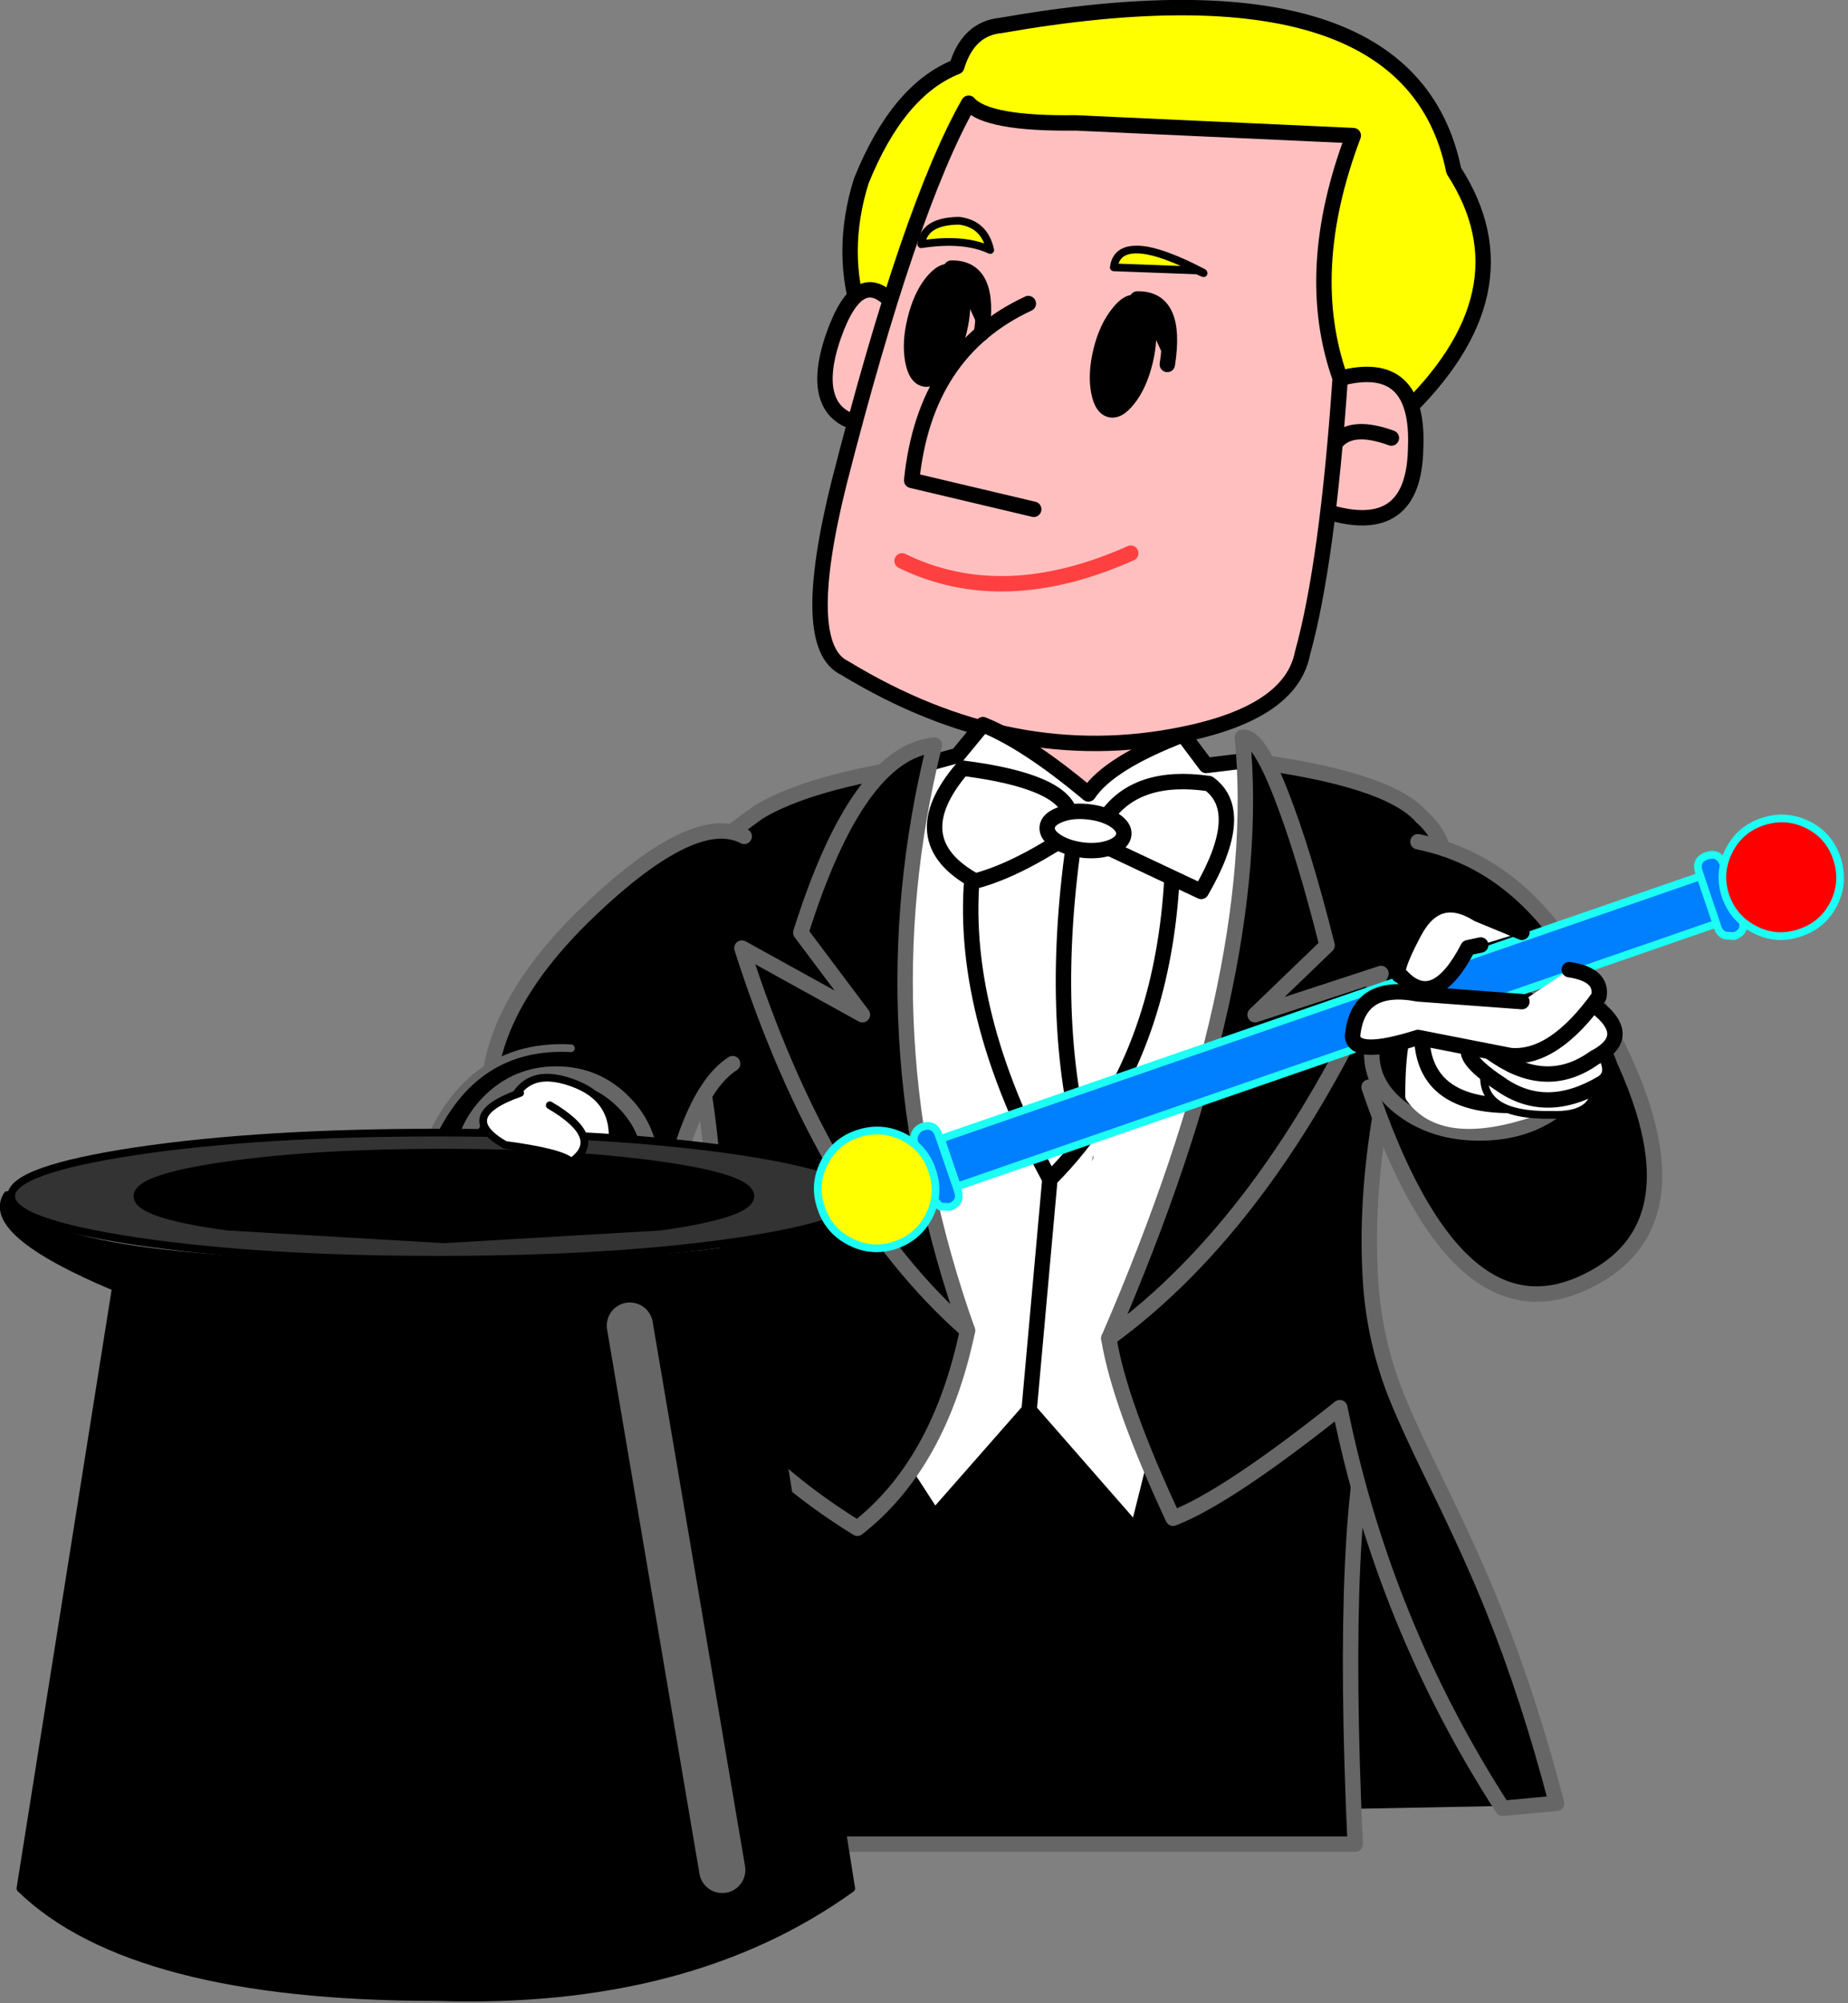 <?xml version="1.0" encoding="utf-8"?>
<svg version="1.1" id="Layer_1"
xmlns="http://www.w3.org/2000/svg"
xmlns:xlink="http://www.w3.org/1999/xlink"
xmlns:author="http://www.sothink.com"
width="240px" height="260px"
xml:space="preserve">
<rect width="100%" height="100%" fill="#808080" stroke="none"/>
<g id="373" transform="matrix(1, 0, 0, 1, 136.05, 84.5)">
<path style="fill:#000000;fill-opacity:1" d="M-62.05,152.2Q-53.4 105.2 -46.4 97.85Q-39.4 90.55 38.95 97.2Q60.3 138.2 61.6 149.85L-62.05 152.2" />
<path style="fill:#000000;fill-opacity:1" d="M42.6,97.2Q37.95 111.2 39.95 154.85L-47.05 154.85Q-44.4 131.2 -47.05 96.85L42.6 97.2" />
<path style="fill:none;stroke-width:2;stroke-linecap:round;stroke-linejoin:round;stroke-miterlimit:3;stroke:#666666;stroke-opacity:1" d="M-47.05,96.85Q-44.4 131.2 -47.05 154.85L39.95 154.85Q37.95 111.2 42.6 97.2L-47.05 96.85z" />
<path style="fill:#FFBFBF;fill-opacity:1" d="M-3.5,9.2Q-0.25 7.2 4.3 7.2Q8.85 7.2 12.05 9.2Q15.3 11.2 15.3 14.05Q15.3 16.85 12.05 18.85Q8.85 20.85 4.3 20.85Q-0.25 20.85 -3.5 18.85Q-6.7 16.85 -6.7 14.05Q-6.7 11.2 -3.5 9.2" />
<path style="fill:#FFFF00;fill-opacity:1" d="M-6.05,-81.2Q47.05 -90.5 52.75 -62.35Q62.95 -46.6 45.9 -30.5L-24.2 -43.15Q-27.1 -51.7 -24.2 -61Q-19.45 -72.8 -11.8 -75.85Q-10.3 -80.8 -6.05 -81.2" />
<path style="fill:none;stroke-width:2;stroke-linecap:round;stroke-linejoin:round;stroke-miterlimit:3;stroke:#000000;stroke-opacity:1" d="M-6.05,-81.2Q47.05 -90.5 52.75 -62.35Q62.95 -46.6 45.9 -30.5L-24.2 -43.15Q-27.1 -51.7 -24.2 -61Q-19.45 -72.8 -11.8 -75.85Q-10.3 -80.8 -6.05 -81.2z" />
<path style="fill:#FFBFBF;fill-opacity:1" d="M38,-35.4Q48.3 -38.1 47.8 -26.35Q47.6 -14.6 36.25 -18.1Q33.25 -31.15 38 -35.4" />
<path style="fill:none;stroke-width:2;stroke-linecap:round;stroke-linejoin:round;stroke-miterlimit:3;stroke:#000000;stroke-opacity:1" d="M38,-35.4Q48.3 -38.1 47.8 -26.35Q47.6 -14.6 36.25 -18.1Q33.25 -31.15 38 -35.4z" />
<path style="fill:#FFBFBF;fill-opacity:1" d="M-23.15,-29.45Q-26.45 -29.55 -27.95 -31.7Q-29.95 -34.7 -27.8 -40.9Q-24.55 -50.15 -20.05 -45.1L-23.15 -29.45" />
<path style="fill:none;stroke-width:2;stroke-linecap:round;stroke-linejoin:round;stroke-miterlimit:3;stroke:#000000;stroke-opacity:1" d="M-20.05,-45.1Q-24.55 -50.15 -27.8 -40.9Q-29.95 -34.7 -27.95 -31.7Q-26.45 -29.55 -23.15 -29.45L-20.05 -45.1z" />
<path style="fill:none;stroke-width:2;stroke-linecap:round;stroke-linejoin:round;stroke-miterlimit:3;stroke:#000000;stroke-opacity:1" d="M37.65,-27.3Q39.7 -29.45 44.65 -27.65" />
<path style="fill:#FFBFBF;fill-opacity:1" d="M3.6,-68.55L39.7 -66.9Q33.05 -49.3 38 -35.4Q36.35 -11.4 33.1 0.3Q31.6 7.95 17.65 10.8Q-4.65 15.4 -26.35 2.2Q-32.35 -0.65 -27.1 -21.75Q-17.95 -57.55 -10.25 -71.1Q-7.9 -68.4 3.6 -68.55" />
<path style="fill:none;stroke-width:2;stroke-linecap:round;stroke-linejoin:round;stroke-miterlimit:3;stroke:#000000;stroke-opacity:1" d="M3.6,-68.55L39.7 -66.9Q33.05 -49.3 38 -35.4Q36.35 -11.4 33.1 0.3Q31.6 7.95 17.65 10.8Q-4.65 15.4 -26.35 2.2Q-32.35 -0.65 -27.1 -21.75Q-17.95 -57.55 -10.25 -71.1Q-7.9 -68.4 3.6 -68.55z" />
<path style="fill:none;stroke-width:2;stroke-linecap:round;stroke-linejoin:round;stroke-miterlimit:3;stroke:#000000;stroke-opacity:1" d="M-2.5,-45.1Q-15.95 -38.85 -17.65 -22.15L-1.8 -18.4" />
<path style="fill:none;stroke-width:2;stroke-linecap:round;stroke-linejoin:round;stroke-miterlimit:3;stroke:#FF4040;stroke-opacity:1" d="M-18.9,-11.7Q-5.8 -5.3 10.8 -12.7" />
<path style="fill:#FFFF00;fill-opacity:1" d="M18.45,-50L20.15 -49.15Q20.6 -48.85 19.45 -49.4L8.6 -49.8Q8.95 -52.5 12.5 -52.05Q14.75 -51.75 18.45 -50" />
<path style="fill:none;stroke-width:1;stroke-linecap:round;stroke-linejoin:round;stroke-miterlimit:3;stroke:#000000;stroke-opacity:1" d="M12.5,-52.05Q8.95 -52.5 8.6 -49.8L19.45 -49.4Q20.6 -48.85 20.15 -49.15L18.45 -50Q14.75 -51.75 12.5 -52.05z" />
<path style="fill:#FFFF00;fill-opacity:1" d="M-16.4,-52.8Q-16.05 -55.8 -11.5 -55.85Q-8.2 -55.45 -7.45 -52.05Q-10.85 -53.65 -16.4 -52.8" />
<path style="fill:none;stroke-width:1;stroke-linecap:round;stroke-linejoin:round;stroke-miterlimit:3;stroke:#000000;stroke-opacity:1" d="M-7.45,-52.05Q-8.2 -55.45 -11.5 -55.85Q-16.05 -55.8 -16.4 -52.8Q-10.85 -53.65 -7.45 -52.05z" />
<path style="fill:#000000;fill-opacity:1" d="M8.75,-44.1Q10.25 -46.05 11.65 -45.7Q13.05 -45.35 13.45 -42.95Q13.9 -40.55 13.15 -37.45Q12.4 -34.35 10.9 -32.45Q9.4 -30.5 8 -30.85Q6.6 -31.2 6.15 -33.6Q5.7 -36.05 6.45 -39.1Q7.2 -42.15 8.75 -44.1" />
<path style="fill:none;stroke-width:1;stroke-linecap:round;stroke-linejoin:round;stroke-miterlimit:3;stroke:#000000;stroke-opacity:1" d="M8.75,-44.1Q10.25 -46.05 11.65 -45.7Q13.05 -45.35 13.45 -42.95Q13.9 -40.55 13.15 -37.45Q12.4 -34.35 10.9 -32.45Q9.4 -30.5 8 -30.85Q6.6 -31.2 6.15 -33.6Q5.7 -36.05 6.45 -39.1Q7.2 -42.15 8.75 -44.1z" />
<path style="fill:#000000;fill-opacity:1" d="M11.65,-45.7Q16.9 -45.8 15.55 -37.2L11.65 -45.7" />
<path style="fill:none;stroke-width:2;stroke-linecap:round;stroke-linejoin:round;stroke-miterlimit:3;stroke:#000000;stroke-opacity:1" d="M15.55,-37.2Q16.9 -45.8 11.65 -45.7" />
<path style="fill:#000000;fill-opacity:1" d="M-11,-41.45Q-11.75 -38.35 -13.25 -36.45Q-14.75 -34.5 -16.15 -34.85Q-17.55 -35.2 -18 -37.6Q-18.45 -40.05 -17.7 -43.1Q-16.95 -46.2 -15.45 -48.1Q-13.9 -50.05 -12.5 -49.7Q-11.1 -49.35 -10.7 -46.95Q-10.25 -44.55 -11 -41.45" />
<path style="fill:none;stroke-width:1;stroke-linecap:round;stroke-linejoin:round;stroke-miterlimit:3;stroke:#000000;stroke-opacity:1" d="M-11,-41.45Q-11.75 -38.35 -13.25 -36.45Q-14.75 -34.5 -16.15 -34.85Q-17.55 -35.2 -18 -37.6Q-18.45 -40.05 -17.7 -43.1Q-16.95 -46.2 -15.45 -48.1Q-13.9 -50.05 -12.5 -49.7Q-11.1 -49.35 -10.7 -46.95Q-10.25 -44.55 -11 -41.45z" />
<path style="fill:#000000;fill-opacity:1" d="M-12.5,-49.7Q-7.25 -49.8 -8.6 -41.2L-12.5 -49.7" />
<path style="fill:none;stroke-width:2;stroke-linecap:round;stroke-linejoin:round;stroke-miterlimit:3;stroke:#000000;stroke-opacity:1" d="M-8.6,-41.2Q-7.25 -49.8 -12.5 -49.7" />
<path style="fill:#FFFFFF;fill-opacity:1" d="M-11.7,13.55L-8.4 9.55Q-2.7 11.85 5.3 18.55Q7.95 14.55 17.6 10.85L20.6 14.85L25.95 14.2Q34.6 23.85 11.6 114.55L-2.4 98.55L-14.7 112.55L-21.4 102.2L-17.7 15.2L-11.7 13.55" />
<path style="fill:none;stroke-width:2;stroke-linecap:round;stroke-linejoin:round;stroke-miterlimit:3;stroke:#000000;stroke-opacity:1" d="M-17.7,15.2L-21.4 102.2L-14.7 112.55L-2.4 98.55L11.6 114.55Q34.6 23.85 25.95 14.2L20.6 14.85L17.6 10.85Q7.95 14.55 5.3 18.55Q-2.7 11.85 -8.4 9.55L-11.7 13.55L-17.7 15.2z" />
<path style="fill:none;stroke-width:2;stroke-linecap:round;stroke-linejoin:round;stroke-miterlimit:3;stroke:#000000;stroke-opacity:1" d="M3.6,23.55Q-0.05 47.85 4.95 65.55" />
<path style="fill:#FFFFFF;fill-opacity:1" d="M-2.4,98.55L0.3 68.55Q4.35 64.5 7.4 59.65L-2.4 98.55M7.4,59.65L16.3 24.2Q16.3 45.35 7.4 59.65" />
<path style="fill:none;stroke-width:2;stroke-linecap:round;stroke-linejoin:round;stroke-miterlimit:3;stroke:#000000;stroke-opacity:1" d="M16.3,24.2Q16.3 45.35 7.4 59.65Q4.35 64.5 0.3 68.55L-2.4 98.55" />
<path style="fill:none;stroke-width:2;stroke-linecap:round;stroke-linejoin:round;stroke-miterlimit:3;stroke:#000000;stroke-opacity:1" d="M-9.7,28.2Q-11.7 46.55 0.3 68.55" />
<path style="fill:#FFFFFF;fill-opacity:1" d="M-11.05,15.2Q1.95 16.85 2.95 21.2L2.3 24.2Q-4.4 28.55 -9.4 29.85Q-19.05 24.55 -11.05 15.2" />
<path style="fill:none;stroke-width:2;stroke-linecap:round;stroke-linejoin:round;stroke-miterlimit:3;stroke:#000000;stroke-opacity:1" d="M-9.4,29.85Q-4.4 28.55 2.3 24.2L2.95 21.2Q1.95 16.85 -11.05 15.2Q-19.05 24.55 -9.4 29.85z" />
<path style="fill:#FFFFFF;fill-opacity:1" d="M7.6,21.55Q11.6 15.85 20.95 17.2Q25.95 20.85 19.95 31.2L7.95 25.55L7.6 21.55" />
<path style="fill:none;stroke-width:2;stroke-linecap:round;stroke-linejoin:round;stroke-miterlimit:3;stroke:#000000;stroke-opacity:1" d="M7.6,21.55Q11.6 15.85 20.95 17.2Q25.95 20.85 19.95 31.2L7.95 25.55L7.6 21.55z" />
<path style="fill:#FFFFFF;fill-opacity:1" d="M9.9,23.8Q9.8 24.85 8.3 25.45Q6.75 26.05 4.7 25.85Q2.6 25.6 1.25 24.75Q-0.15 23.9 -0.05 22.85Q0.05 21.85 1.6 21.25Q3.1 20.65 5.15 20.85Q7.2 21.05 8.6 21.9Q10 22.8 9.9 23.8" />
<path style="fill:none;stroke-width:2;stroke-linecap:round;stroke-linejoin:round;stroke-miterlimit:3;stroke:#000000;stroke-opacity:1" d="M9.9,23.8Q9.8 24.85 8.3 25.45Q6.75 26.05 4.7 25.85Q2.6 25.6 1.25 24.75Q-0.15 23.9 -0.05 22.85Q0.05 21.85 1.6 21.25Q3.1 20.65 5.15 20.85Q7.2 21.05 8.6 21.9Q10 22.8 9.9 23.8z" />
<path style="fill:#000000;fill-opacity:1" d="M7.95,89.2Q30.6 57.55 25.95 14.2Q44.3 16.55 48.6 21.55Q53.95 26.2 49.95 35.2Q40.6 61.2 41.95 81.85Q42.4 88.8 44.8 95.4Q46.25 99.35 50.55 108.1Q55.25 117.7 58 124.6Q62.55 135.95 66.1 149.55L59.1 150.2Q43.6 126.2 37.95 98.2Q23.3 109.85 16.3 112.55Q9.3 97.55 7.95 89.2" />
<path style="fill:none;stroke-width:2;stroke-linecap:round;stroke-linejoin:round;stroke-miterlimit:3;stroke:#666666;stroke-opacity:1" d="M16.3,112.55Q23.3 109.85 37.95 98.2Q43.6 126.2 59.1 150.2L66.1 149.55Q62.55 135.95 58 124.6Q55.25 117.7 50.55 108.1Q46.25 99.35 44.8 95.4Q42.4 88.8 41.95 81.85Q40.6 61.2 49.95 35.2Q53.95 26.2 48.6 21.55Q44.3 16.55 25.95 14.2Q30.6 57.55 7.95 89.2Q9.3 97.55 16.3 112.55z" />
<path style="fill:#000000;fill-opacity:1" d="M30.3,18.55Q33.3 26.2 36.3 38.2L26.95 47.2L43.3 41.85Q28.6 74.2 7.95 89.2Q28.3 42.2 25.3 11.2Q27.3 10.85 30.3 18.55" />
<path style="fill:none;stroke-width:2;stroke-linecap:round;stroke-linejoin:round;stroke-miterlimit:3;stroke:#666666;stroke-opacity:1" d="M30.3,18.55Q33.3 26.2 36.3 38.2L26.95 47.2L43.3 41.85Q28.6 74.2 7.95 89.2Q28.3 42.2 25.3 11.2Q27.3 10.85 30.3 18.55z" />
<path style="fill:#000000;fill-opacity:1" d="M-16.4,14.85Q-27.7 46.55 -10.4 88.2Q-14.05 105.55 -24.7 113.85Q-36.05 106.85 -43.05 97.85Q-55.05 117.85 -54.7 152.85L-69.4 152.85Q-68.4 129.2 -51.4 98.2Q-39.7 84.85 -45.05 54.85Q-49.7 35.85 -48.25 29.55Q-47.55 28.2 -37.55 20.9Q-30.9 16.9 -16.4 14.85" />
<path style="fill:none;stroke-width:2;stroke-linecap:round;stroke-linejoin:round;stroke-miterlimit:3;stroke:#666666;stroke-opacity:1" d="M-37.55,20.9Q-47.55 28.2 -48.25 29.55Q-49.7 35.85 -45.05 54.85Q-39.7 84.85 -51.4 98.2Q-68.4 129.2 -69.4 152.85L-54.7 152.85Q-55.05 117.85 -43.05 97.85Q-36.05 106.85 -24.7 113.85Q-14.05 105.55 -10.4 88.2Q-27.7 46.55 -16.4 14.85Q-30.9 16.9 -37.55 20.9z" />
<path style="fill:#000000;fill-opacity:1" d="M-39.4,24.05L-40.9 53.55Q-47.9 58.05 -50.9 81.2Q-68.55 81.55 -66.25 63.9L-71.55 64.9Q-76.25 50.2 -60.4 34.55Q-46.05 20.55 -39.4 24.05" />
<path style="fill:none;stroke-width:2;stroke-linecap:round;stroke-linejoin:round;stroke-miterlimit:3;stroke:#666666;stroke-opacity:1" d="M-40.9,53.55Q-47.9 58.05 -50.9 81.2Q-68.55 81.55 -66.25 63.9L-71.55 64.9Q-76.25 50.2 -60.4 34.55Q-46.05 20.55 -39.4 24.05" />
<path style="fill:#000000;fill-opacity:1" d="M-32.05,36.55Q-24.7 13.2 -14.7 12.2Q-24.05 49.85 -10.4 88.2Q-29.05 71.85 -39.7 38.55L-24.05 47.2L-32.05 36.55" />
<path style="fill:none;stroke-width:2;stroke-linecap:round;stroke-linejoin:round;stroke-miterlimit:3;stroke:#666666;stroke-opacity:1" d="M-32.05,36.55Q-24.7 13.2 -14.7 12.2Q-24.05 49.85 -10.4 88.2Q-29.05 71.85 -39.7 38.55L-24.05 47.2L-32.05 36.55z" />
<path style="fill:#000000;fill-opacity:1" d="M-61.9,51.55L-73.25 72.2L-80.25 63.55Q-74.55 50.9 -61.9 51.55" />
<path style="fill:none;stroke-width:1;stroke-linecap:round;stroke-linejoin:round;stroke-miterlimit:3;stroke:#666666;stroke-opacity:1" d="M-73.25,72.2L-80.25 63.55Q-74.55 50.9 -61.9 51.55" />
<path style="fill:none;stroke-width:2;stroke-linecap:round;stroke-linejoin:round;stroke-miterlimit:3;stroke:#666666;stroke-opacity:1" d="M-51.5,67.2Q-51.5 72.25 -55.1 75.85Q-58.7 79.45 -63.8 79.45Q-68.9 79.45 -72.5 75.85Q-76.1 72.25 -76.1 67.2Q-76.1 62.1 -72.5 58.5Q-68.9 54.9 -63.8 54.9Q-58.7 54.9 -55.1 58.5Q-51.5 62.1 -51.5 67.2z" />
<path style="fill:#000000;fill-opacity:1" d="M48.1,24.75Q64.45 28.05 72.85 48.95Q86.25 74.35 69.6 82Q52.95 89.7 41.75 56.6L48.1 24.75" />
<path style="fill:none;stroke-width:2;stroke-linecap:round;stroke-linejoin:round;stroke-miterlimit:3;stroke:#666666;stroke-opacity:1" d="M41.75,56.6Q52.95 89.7 69.6 82Q86.25 74.35 72.85 48.95Q64.45 28.05 48.1 24.75" />
<path style="fill:#FFFFFF;fill-opacity:1" d="M-56.65,64.8L-69.85 59.3Q-68 53.8 -61.8 56Q-55.55 58.2 -56.65 64.8" />
<path style="fill:none;stroke-width:1;stroke-linecap:round;stroke-linejoin:round;stroke-miterlimit:3;stroke:#000000;stroke-opacity:1" d="M-69.85,59.3Q-68 53.8 -61.8 56Q-55.55 58.2 -56.65 64.8" />
<path style="fill:#000000;fill-opacity:1" d="M-79.25,79.6Q-26.55 79.85 -23.8 70.6Q-20.7 75.4 -37.9 82.6L-25.5 160.6Q-46.55 175.75 -79.25 174.7Q-118.9 174.7 -133.4 160.6L-121 82.6Q-138.2 75.4 -135.1 70.6Q-132.35 79.85 -79.6 79.6L-79.25 79.6" />
<path style="fill:none;stroke-width:1;stroke-linecap:round;stroke-linejoin:round;stroke-miterlimit:3;stroke:#000000;stroke-opacity:1" d="M-79.6,79.6Q-132.35 79.85 -135.1 70.6Q-138.2 75.4 -121 82.6L-133.4 160.6Q-118.9 174.7 -79.25 174.7Q-46.55 175.75 -25.5 160.6L-37.9 82.6Q-20.7 75.4 -23.8 70.6Q-26.55 79.85 -79.25 79.6L-79.6 79.6z" />
<path style="fill:#333333;fill-opacity:1" d="M-79.2,79Q-102.15 79 -118.35 76.6Q-134.6 74.15 -134.6 70.75Q-134.6 67.35 -118.35 64.9Q-102.15 62.5 -79.2 62.5Q-56.25 62.5 -40.05 64.9Q-23.8 67.35 -23.8 70.75Q-23.8 74.15 -40.05 76.6Q-56.25 79 -79.2 79" />
<path style="fill:none;stroke-width:1;stroke-linecap:round;stroke-linejoin:round;stroke-miterlimit:3;stroke:#000000;stroke-opacity:1" d="M-79.2,79Q-102.15 79 -118.35 76.6Q-134.6 74.15 -134.6 70.75Q-134.6 67.35 -118.35 64.9Q-102.15 62.5 -79.2 62.5Q-56.25 62.5 -40.05 64.9Q-23.8 67.35 -23.8 70.75Q-23.8 74.15 -40.05 76.6Q-56.25 79 -79.2 79z" />
<path style="fill:#000000;fill-opacity:1" d="M-78.4,76.35L-106.55 74.7Q-118.2 73.1 -118.2 70.75Q-118.2 68.4 -106.55 66.75Q-94.9 65.1 -78.4 65.1Q-62 65.1 -50.25 66.75Q-38.6 68.4 -38.6 70.75Q-38.6 73.05 -50.25 74.7L-78.4 76.35" />
<path style="fill:none;stroke-width:1;stroke-linecap:round;stroke-linejoin:round;stroke-miterlimit:3;stroke:#000000;stroke-opacity:1" d="M-78.4,76.35L-106.55 74.7Q-118.2 73.1 -118.2 70.75Q-118.2 68.4 -106.55 66.75Q-94.9 65.1 -78.4 65.1Q-62 65.1 -50.25 66.75Q-38.6 68.4 -38.6 70.75Q-38.6 73.05 -50.25 74.7L-78.4 76.35z" />
<path style="fill:#FFFFFF;fill-opacity:1" d="M-61.85,66.3Q-63.2 65.05 -70.45 64.1Q-77 60.35 -68.5 57.35L-64.65 58.95Q-57.4 63.2 -61.85 66.3" />
<path style="fill:none;stroke-width:1;stroke-linecap:round;stroke-linejoin:round;stroke-miterlimit:3;stroke:#000000;stroke-opacity:1" d="M-68.5,57.35Q-77 60.35 -70.45 64.1Q-63.2 65.05 -61.85 66.3Q-57.4 63.2 -64.65 58.95" />
<path style="fill:none;stroke-width:6;stroke-linecap:round;stroke-linejoin:round;stroke-miterlimit:3;stroke:#666666;stroke-opacity:1" d="M-54.25,87.55L-42.25 158.2" />
<path style="fill:#000000;fill-opacity:1" d="M70.1,52.3Q70.1 56.55 66 59.55Q61.9 62.55 56.1 62.55Q50.3 62.55 46.2 59.55Q42.1 56.55 42.1 52.3Q42.1 48.05 46.2 45.05Q50.3 42.05 56.1 42.05Q61.9 42.05 66 45.05Q70.1 48.05 70.1 52.3" />
<path style="fill:none;stroke-width:2;stroke-linecap:round;stroke-linejoin:round;stroke-miterlimit:3;stroke:#666666;stroke-opacity:1" d="M70.1,52.3Q70.1 56.55 66 59.55Q61.9 62.55 56.1 62.55Q50.3 62.55 46.2 59.55Q42.1 56.55 42.1 52.3Q42.1 48.05 46.2 45.05Q50.3 42.05 56.1 42.05Q61.9 42.05 66 45.05Q70.1 48.05 70.1 52.3z" />
<path style="fill:#FFFFFF;fill-opacity:1" d="M48.1,50.15L64.75 58.75Q51.75 63.75 47.45 57.75Q47.45 52.75 48.1 50.15" />
<path style="fill:none;stroke-width:2;stroke-linecap:round;stroke-linejoin:round;stroke-miterlimit:3;stroke:#FFFFFF;stroke-opacity:1" d="M64.75,58.75Q51.75 63.75 47.45 57.75Q47.45 52.75 48.1 50.15" />
<path style="fill:#007FFF;fill-opacity:1" d="M-13.85,63.3L84.85 29.2L86.95 35.35L-11.75 69.5L-13.85 63.3" />
<path style="fill:none;stroke-width:1;stroke-linecap:round;stroke-linejoin:round;stroke-miterlimit:3;stroke:#1CFFF4;stroke-opacity:1" d="M-13.85,63.3L84.85 29.2L86.95 35.35L-11.75 69.5L-13.85 63.3z" />
<path style="fill:#007FFF;fill-opacity:1" d="M-16.25,61.75Q-14.7 61.25 -14.15 62.8L-11.65 70.05Q-11.15 71.6 -12.7 72.15L-13.95 72.1L-14.8 71.15L-17.3 63.85Q-17.5 63.2 -17.2 62.6Q-16.9 62 -16.25 61.75" />
<path style="fill:none;stroke-width:1;stroke-linecap:round;stroke-linejoin:round;stroke-miterlimit:3;stroke:#1CFFF4;stroke-opacity:1" d="M-16.25,61.75Q-14.7 61.25 -14.15 62.8L-11.65 70.05Q-11.15 71.6 -12.7 72.15L-13.95 72.1L-14.8 71.15L-17.3 63.85Q-17.5 63.2 -17.2 62.6Q-16.9 62 -16.25 61.75z" />
<path style="fill:#FFFF00;fill-opacity:1" d="M-24.65,62.65Q-21.65 61.65 -18.85 63Q-16 64.4 -15 67.4Q-13.95 70.4 -15.35 73.25Q-16.75 76.05 -19.75 77.1Q-22.75 78.1 -25.55 76.7Q-28.4 75.3 -29.4 72.3Q-30.45 69.35 -29.05 66.5Q-27.65 63.65 -24.65 62.65" />
<path style="fill:none;stroke-width:1;stroke-linecap:round;stroke-linejoin:round;stroke-miterlimit:3;stroke:#1CFFF4;stroke-opacity:1" d="M-24.65,62.65Q-21.65 61.65 -18.85 63Q-16 64.4 -15 67.4Q-13.95 70.4 -15.35 73.25Q-16.75 76.05 -19.75 77.1Q-22.75 78.1 -25.55 76.7Q-28.4 75.3 -29.4 72.3Q-30.45 69.35 -29.05 66.5Q-27.65 63.65 -24.65 62.65z" />
<path style="fill:#007FFF;fill-opacity:1" d="M87.75,27.6L90.2 34.85Q90.75 36.45 89.15 37L87.9 36.9Q87.3 36.6 87.05 35.95L84.6 28.7Q84.05 27.1 85.65 26.55Q87.2 26.1 87.75 27.6" />
<path style="fill:none;stroke-width:1;stroke-linecap:round;stroke-linejoin:round;stroke-miterlimit:3;stroke:#1CFFF4;stroke-opacity:1" d="M85.65,26.55Q84.05 27.1 84.6 28.7L87.05 35.95Q87.3 36.6 87.9 36.9L89.15 37Q90.75 36.45 90.2 34.85L87.75 27.6Q87.2 26.1 85.65 26.55z" />
<path style="fill:#FF0000;fill-opacity:1" d="M98.65,22.5Q101.5 23.9 102.5 26.9Q103.5 29.9 102.15 32.7Q100.75 35.55 97.75 36.55Q94.75 37.6 91.95 36.2Q89.1 34.8 88.05 31.8Q87.05 28.85 88.45 26Q89.85 23.15 92.85 22.15Q95.8 21.15 98.65 22.5" />
<path style="fill:none;stroke-width:1;stroke-linecap:round;stroke-linejoin:round;stroke-miterlimit:3;stroke:#1CFFF4;stroke-opacity:1" d="M92.85,22.15Q89.85 23.15 88.45 26Q87.05 28.85 88.05 31.8Q89.1 34.8 91.95 36.2Q94.75 37.6 97.75 36.55Q100.75 35.55 102.15 32.7Q103.5 29.9 102.5 26.9Q101.5 23.9 98.65 22.5Q95.8 21.15 92.85 22.15z" />
<path style="fill:#FFFFFF;fill-opacity:1" d="M56.1,47.25L68.1 54.75L62.9 58.85Q48.15 60.1 48.6 49L56.1 47.25" />
<path style="fill:none;stroke-width:2;stroke-linecap:round;stroke-linejoin:round;stroke-miterlimit:3;stroke:#000000;stroke-opacity:1" d="M48.6,49Q48.15 60.1 62.9 58.85L68.1 54.75L56.1 47.25L48.6 49z" />
<path style="fill:#FFFFFF;fill-opacity:1" d="M54.6,38.5Q50.25 46.85 45.9 42.15Q44.6 42.15 47.6 36.5Q50.6 30.85 55.9 34.15L61.6 36.5L56.25 38.15L54.6 38.5" />
<path style="fill:none;stroke-width:2;stroke-linecap:round;stroke-linejoin:round;stroke-miterlimit:3;stroke:#000000;stroke-opacity:1" d="M61.6,36.5L55.9 34.15Q50.6 30.85 47.6 36.5Q44.6 42.15 45.9 42.15Q50.25 46.85 54.6 38.5L56.25 38.15" />
<path style="fill:#FFFFFF;fill-opacity:1" d="M65.45,60.2Q55.9 60.35 56.75 54.4L71.05 55.85Q71.55 60.4 65.45 60.2" />
<path style="fill:none;stroke-width:1;stroke-linecap:round;stroke-linejoin:round;stroke-miterlimit:3;stroke:#000000;stroke-opacity:1" d="M56.75,54.4Q55.9 60.35 65.45 60.2Q71.55 60.4 71.05 55.85" />
<path style="fill:#FFFFFF;fill-opacity:1" d="M72.05,56.05Q64.75 60.4 58.8 56.2Q52.15 51.8 56.15 50.55L71.1 50.45Q74.4 54.5 72.05 56.05" />
<path style="fill:none;stroke-width:2;stroke-linecap:round;stroke-linejoin:round;stroke-miterlimit:3;stroke:#000000;stroke-opacity:1" d="M56.15,50.55Q52.15 51.8 58.8 56.2Q64.75 60.4 72.05 56.05Q74.4 54.5 71.1 50.45" />
<path style="fill:#FFFFFF;fill-opacity:1" d="M71,52.8Q65.05 57.05 58.45 52.7Q50.3 47.4 56 46.1L70.4 45.55Q76.65 49.85 71 52.8" />
<path style="fill:none;stroke-width:2;stroke-linecap:round;stroke-linejoin:round;stroke-miterlimit:3;stroke:#000000;stroke-opacity:1" d="M56,46.1Q50.3 47.4 58.45 52.7Q65.05 57.05 71 52.8Q76.65 49.85 70.4 45.55" />
<path style="fill:#FFFFFF;fill-opacity:1" d="M61.6,45.5L67.75 41.35Q72.1 42 71.6 44.85Q65.75 53 60.1 52.5L48.1 50.15Q39.9 52.75 39.6 50Q40.25 43 48.1 44.5L61.6 45.5" />
<path style="fill:none;stroke-width:2;stroke-linecap:round;stroke-linejoin:round;stroke-miterlimit:3;stroke:#000000;stroke-opacity:1" d="M67.75,41.35Q72.1 42 71.6 44.85Q65.75 53 60.1 52.5L48.1 50.15Q39.9 52.75 39.6 50Q40.25 43 48.1 44.5L61.6 45.5" />
</g>
</svg>
